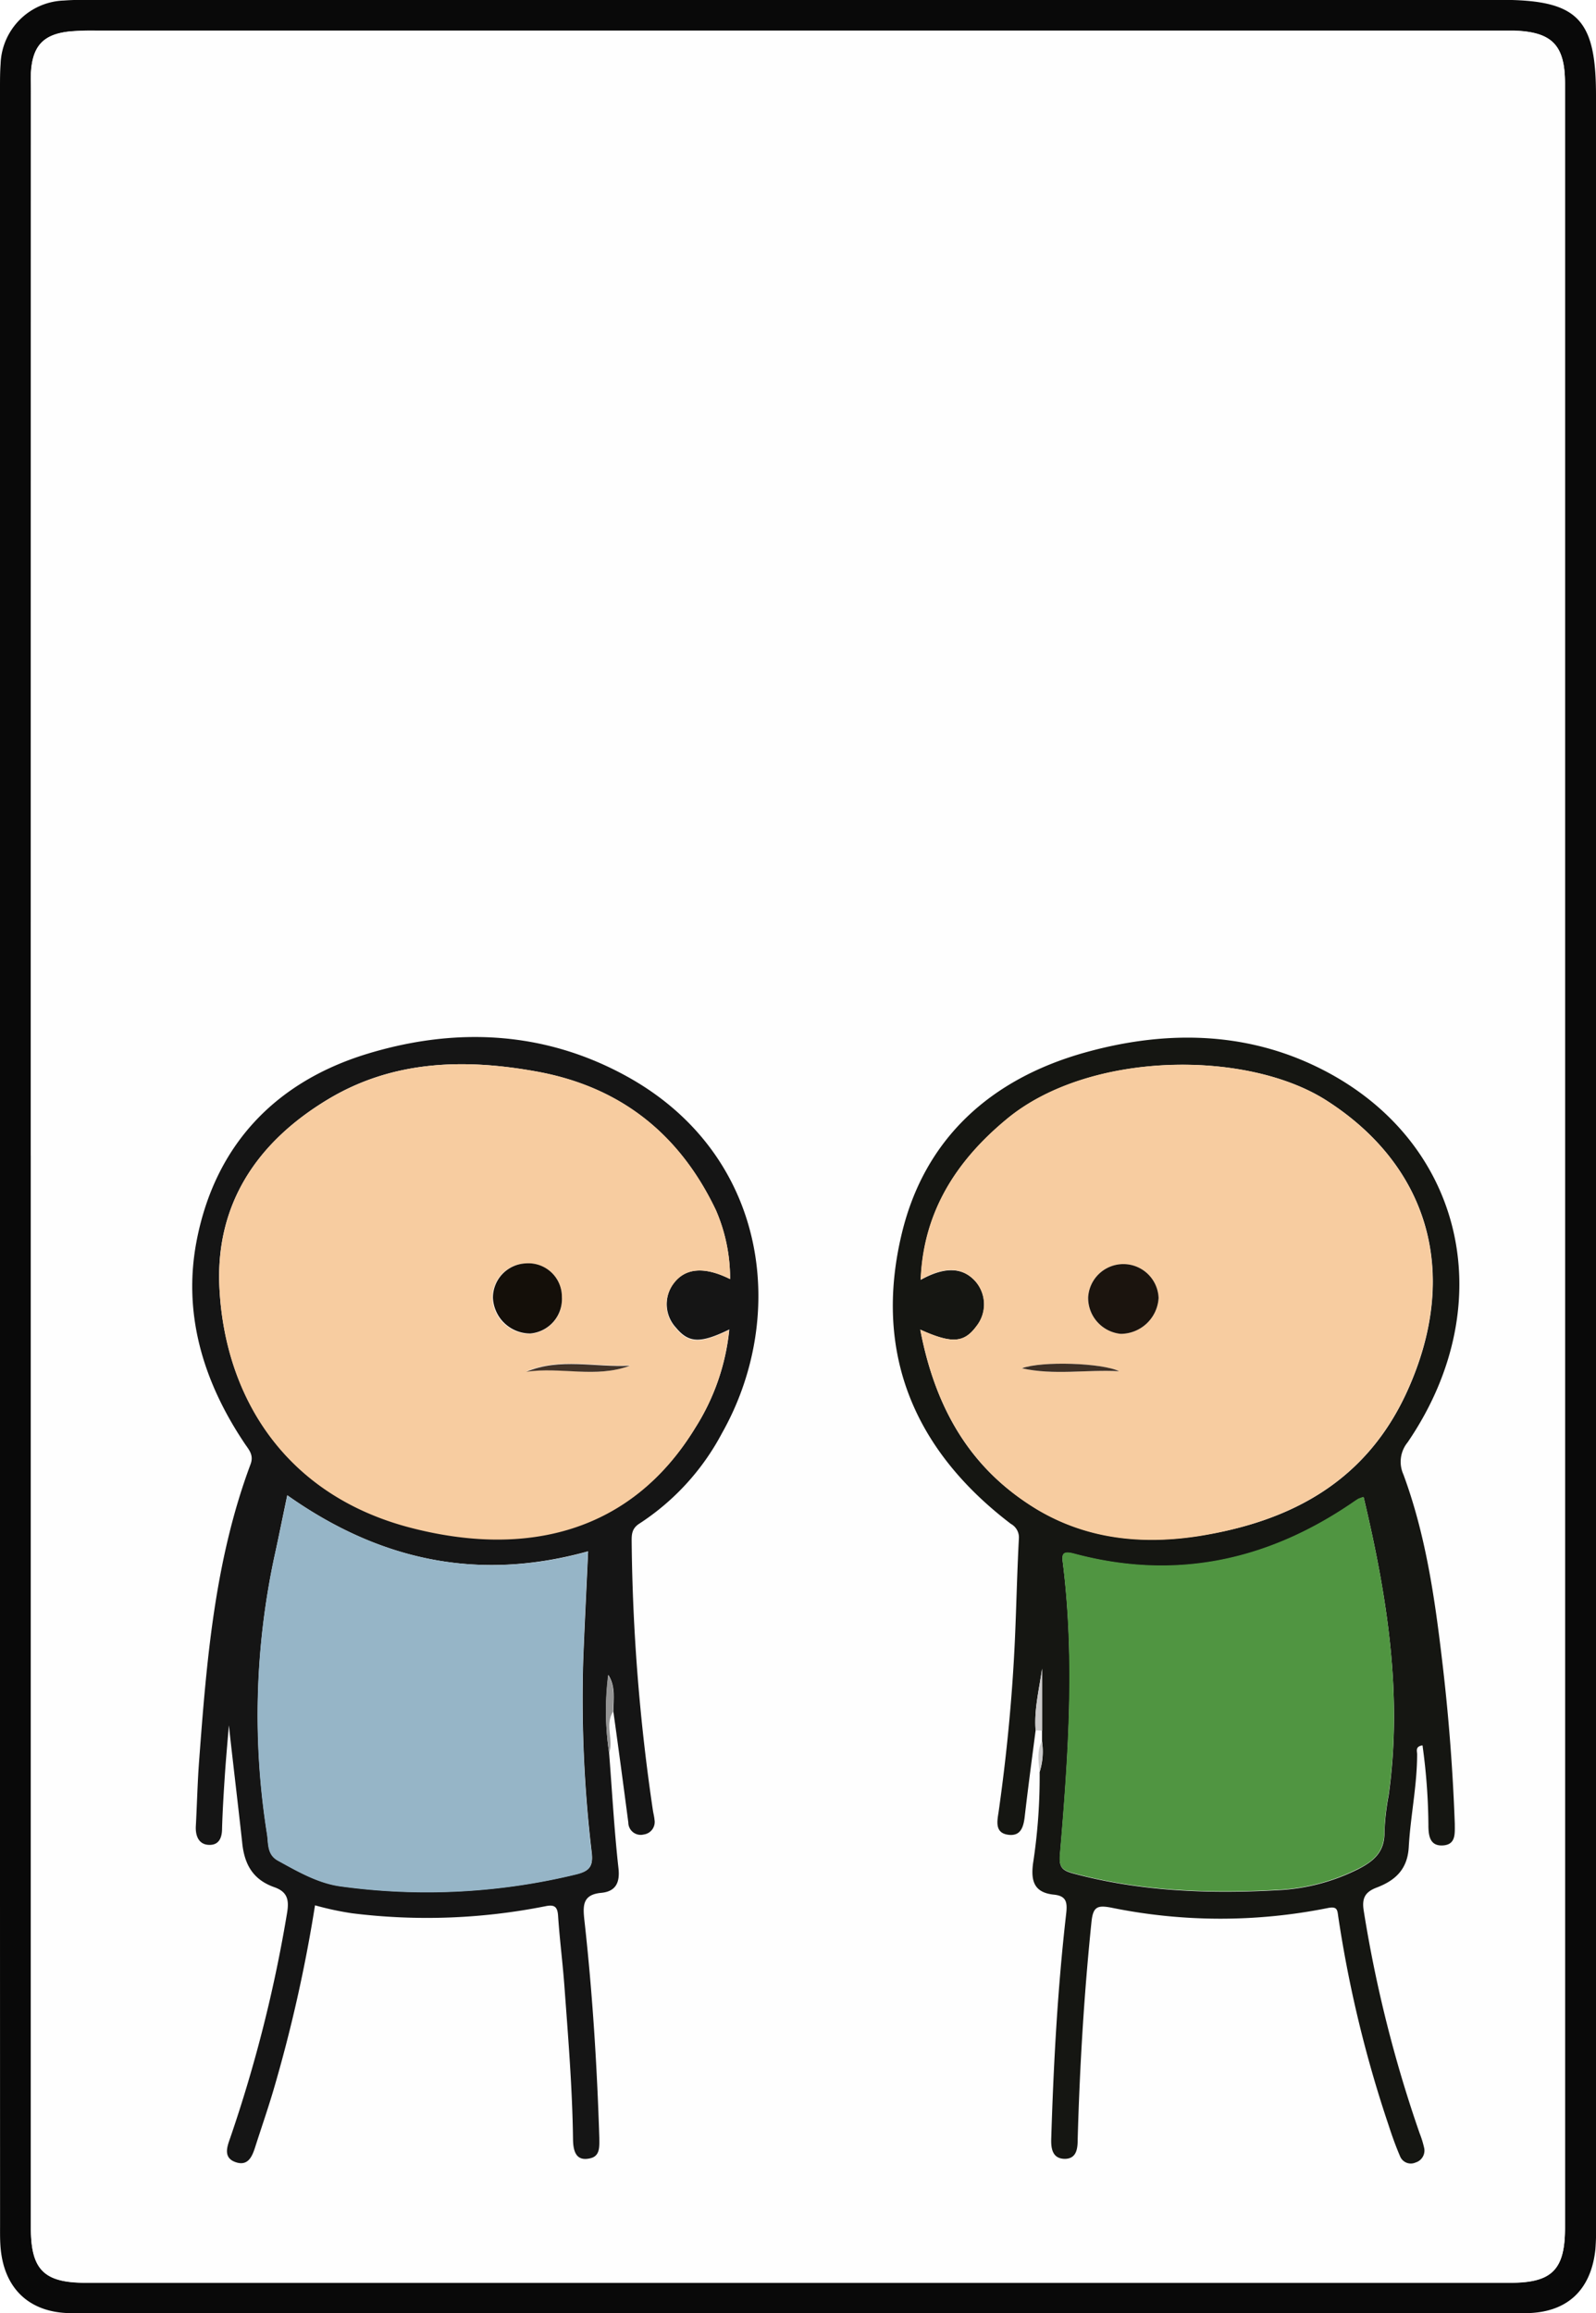 <svg id="ecc91018-1bc0-4e50-9e8b-b4e6c346a0cb" data-name="Capa 1" xmlns="http://www.w3.org/2000/svg" viewBox="0 0 213.6 309.59"><defs><style>.\32 28e46e9-9820-46b6-a3a8-9d24eb0596cf{fill:#090909;}.de67a180-8f12-4cee-891f-803adf4c68aa{fill:#fefefe;}.\33 31042ad-72f4-4228-a17f-bcfbbd8e3b1b{fill:#151612;}.d801594c-95a7-4bfb-8b75-d96fb2cd1c05{fill:#151515;}.fa727410-5abe-4080-b358-a62d5feeb7bb{fill:#949494;}.\37 2e39e88-4b54-413b-966f-ebd41ae94fcf{fill:#cccbcb;}.\32 a48cb89-a84c-4d5c-8734-129cef901514{fill:#f7cca0;}.\33 a9d23ed-9901-439b-b20b-60d844d93ec2{fill:#509541;}.aba388e1-8908-4424-a10c-82a03b673399{fill:#96b5c7;}.ca543c21-0d08-452f-9b6b-ae673d0d4fc9{fill:#1b140e;}.\30 2cb7756-8e9b-4f78-8ee7-7a7288810e77{fill:#3d2f25;}.\30 1eb194a-cb55-4923-affe-1106261c6f34{fill:#140f09;}.\35 e79439f-cc61-4167-923c-7b6e4c8ed7fc{fill:#423328;}</style></defs><title>card-15</title><path class="228e46e9-9820-46b6-a3a8-9d24eb0596cf" d="M329.62,355.24q0-71.49,0-143c0-1.08,0-2.17.08-3.25a8.78,8.78,0,0,1,8.5-8.5c1.57-.12,3.16-.09,4.75-.09H530.42c10.34,0,12.8,2.47,12.8,12.83q0,142.35,0,284.71a33.05,33.05,0,0,1-.08,3.5c-.59,5.55-3.87,8.55-9.45,8.55q-97.24,0-194.47,0c-5.69,0-9.15-3.33-9.54-9-.07-1-.05-2-.05-3Q329.61,426.61,329.62,355.24Zm4.14-.14q0,71.74,0,143.49c0,5.57,1.75,7.32,7.3,7.32H531.79c5.53,0,7.28-1.74,7.28-7.34q0-143.49,0-287c0-5.12-1.74-6.9-6.86-7.06-.67,0-1.33,0-2,0H342.48a34.28,34.28,0,0,0-3.5.11c-3.52.36-5,1.91-5.2,5.47-.05.83,0,1.67,0,2.5Q333.75,283.86,333.75,355.1Z" transform="translate(-329.62 -200.42)"/><path class="de67a180-8f12-4cee-891f-803adf4c68aa" d="M333.75,355.1q0-71.24,0-142.49c0-.83,0-1.67,0-2.5.23-3.56,1.69-5.11,5.2-5.47a34.28,34.28,0,0,1,3.5-.11H530.21c.67,0,1.33,0,2,0,5.12.16,6.86,1.93,6.86,7.06q0,143.49,0,287c0,5.6-1.75,7.34-7.28,7.34H341.05c-5.54,0-7.3-1.75-7.3-7.32Q333.75,426.85,333.75,355.1ZM411.14,435c.62-1.8-.6-3.79.56-5.54.66,4.95,1.32,9.89,2,14.84a1.66,1.66,0,0,0,2.07,1.61,1.69,1.69,0,0,0,1.43-2c0-.41-.15-.82-.21-1.23a262.08,262.08,0,0,1-2.77-35.82c0-1,0-1.85,1.07-2.53a32.61,32.61,0,0,0,11-12.05c8.87-15.68,6.23-37.27-12.63-47.73-11.06-6.14-23-6.68-34.85-3.06-12.21,3.73-20.25,12.13-22.77,24.79-2,9.82.78,19,6.31,27.24.58.87,1.35,1.59.86,2.9-4.78,12.79-5.84,26.23-6.88,39.68-.22,2.9-.29,5.82-.44,8.73-.07,1.31.25,2.46,1.73,2.52s1.75-.93,1.78-2.19c.07-2.41.22-4.82.38-7.23.15-2.2.35-4.39.53-6.58.58,5.27,1.2,10.46,1.78,15.66.33,3,1.48,5,4.29,6,1.79.61,2,1.7,1.72,3.45a187.05,187.05,0,0,1-7.63,30.17c-.42,1.21-.93,2.57.71,3.17s2.21-.62,2.62-1.91c.81-2.53,1.67-5,2.44-7.59a196.68,196.68,0,0,0,5.6-24.86,39.49,39.49,0,0,0,5,1.07,81.18,81.18,0,0,0,25.84-.95c1.16-.24,1.61,0,1.69,1.28.2,3.15.61,6.29.85,9.45.5,6.81,1.06,13.61,1.15,20.45,0,1.55.31,3,2.36,2.54,1.3-.32,1.19-1.63,1.16-2.73-.29-9.74-.91-19.46-2-29.14-.21-1.93-.26-3.4,2.26-3.64,1.9-.18,2.53-1.27,2.3-3.31C411.82,445.34,411.54,440.18,411.14,435Zm57.93-1.58c-.7,1.31-.45,2.7-.32,4.08a76.26,76.26,0,0,1-.88,12.2c-.34,2.46.19,3.93,2.78,4.2,1.71.18,1.83,1.06,1.65,2.56-1.16,10-1.71,20.07-2,30.15,0,1.37.21,2.69,1.86,2.65,1.5,0,1.64-1.29,1.68-2.57.27-9.74.83-19.46,1.85-29.16.21-2,.76-2.24,2.59-1.9a73,73,0,0,0,29,.07c1.33-.28,1.31.24,1.44,1.18a162.49,162.49,0,0,0,6.72,27.84c.46,1.42,1,2.83,1.55,4.2a1.55,1.55,0,0,0,2.09.87,1.67,1.67,0,0,0,1.14-2,13.09,13.09,0,0,0-.59-1.9,173.38,173.38,0,0,1-7.47-29.7c-.28-1.74.13-2.59,1.7-3.19,2.48-.94,4.14-2.44,4.31-5.42.23-4.15,1.11-8.25,1.12-12.43,0-.42-.26-1,.72-1.19a81.18,81.18,0,0,1,.79,10.56c0,1.38.15,2.93,2,2.78,1.68-.14,1.57-1.58,1.53-2.89q-.41-10.87-1.67-21.66c-1-8.51-2.26-17-5.21-25.1a4.11,4.11,0,0,1,.56-4.28c13-19,7.28-41.49-13.11-50.72-9.66-4.37-20-4.29-30.1-1.45-12.54,3.52-21.42,11.47-24.48,24.22-3.82,15.9,1.64,29,14.6,38.85a2.07,2.07,0,0,1,1.07,2c-.24,4.49-.33,9-.53,13.48-.35,7.74-1.1,15.44-2.19,23.12-.17,1.2-.49,2.77,1.25,3s2.11-1.08,2.27-2.57c.42-3.8,1-7.6,1.44-11.39l.87,0Z" transform="translate(-329.62 -200.42)"/><path class="331042ad-72f4-4228-a17f-bcfbbd8e3b1b" d="M468.22,432c-.49,3.8-1,7.59-1.44,11.39-.16,1.48-.5,2.83-2.27,2.57s-1.43-1.83-1.25-3c1.09-7.67,1.84-15.38,2.19-23.12.2-4.49.29-9,.53-13.48a2.07,2.07,0,0,0-1.07-2c-13-9.9-18.42-22.95-14.6-38.85,3.06-12.75,11.94-20.7,24.48-24.22,10.12-2.84,20.44-2.92,30.1,1.45,20.39,9.23,26.07,31.75,13.11,50.72a4.11,4.11,0,0,0-.56,4.28c3,8.1,4.21,16.59,5.21,25.1q1.28,10.79,1.67,21.66c0,1.31.16,2.75-1.53,2.89-1.87.15-2-1.4-2-2.78A81.18,81.18,0,0,0,520,434c-1,.15-.72.77-.72,1.19,0,4.18-.89,8.28-1.12,12.43-.17,3-1.83,4.48-4.31,5.42-1.57.6-2,1.45-1.7,3.19a173.38,173.38,0,0,0,7.47,29.7,13.09,13.09,0,0,1,.59,1.9,1.67,1.67,0,0,1-1.14,2A1.55,1.55,0,0,1,517,489c-.59-1.37-1.09-2.78-1.55-4.2a162.49,162.49,0,0,1-6.72-27.84c-.13-.93-.11-1.46-1.44-1.18a73,73,0,0,1-29-.07c-1.83-.34-2.38-.08-2.59,1.9-1,9.7-1.58,19.42-1.85,29.16,0,1.27-.18,2.53-1.68,2.57-1.65,0-1.9-1.28-1.86-2.65.31-10.07.85-20.13,2-30.15.17-1.5.06-2.39-1.65-2.56-2.58-.27-3.11-1.74-2.78-4.2a76.26,76.26,0,0,0,.88-12.2,9.12,9.12,0,0,0,.32-4.08l0-1.44q0-4.16,0-8.31C468.71,426.47,468,429.18,468.22,432Zm-15.43-53.62c2,10.48,6.68,18.68,15.59,24,6.71,4,14.1,4.76,21.72,3.58,12.38-1.92,22.37-7.34,27.82-19.27,7.33-16.07,2.69-30.39-10.78-39-10.65-6.8-31.7-6.64-42.75,2.48-6.77,5.6-11.18,12.43-11.54,21.53,3.2-1.77,5.59-1.7,7.3.18a4.69,4.69,0,0,1,.18,6C458.66,380.13,457.06,380.29,452.78,378.36Zm59.33,22.39a5.76,5.76,0,0,0-.7.27c-.29.17-.56.36-.83.55-11.4,7.78-23.77,10.41-37.23,6.78-1.74-.47-1.6.29-1.46,1.43,1.6,13,.68,25.92-.42,38.85-.14,1.66.29,2.1,1.78,2.5,9,2.42,18.23,2.75,27.48,2.23a26.67,26.67,0,0,0,10.53-2.75c2.2-1.1,3.67-2.35,3.64-5a32.61,32.61,0,0,1,.56-4.94C517.36,427.14,515.26,414,512.11,400.75Z" transform="translate(-329.62 -200.42)"/><path class="d801594c-95a7-4bfb-8b75-d96fb2cd1c05" d="M411.14,435c.4,5.15.68,10.3,1.25,15.43.23,2-.41,3.13-2.3,3.31-2.51.23-2.47,1.71-2.26,3.64,1.08,9.68,1.69,19.4,2,29.14,0,1.1.14,2.41-1.16,2.73-2,.51-2.34-1-2.36-2.54-.09-6.83-.65-13.64-1.15-20.45-.23-3.15-.64-6.29-.85-9.45-.08-1.26-.53-1.52-1.69-1.28a81.18,81.18,0,0,1-25.84.95,39.49,39.49,0,0,1-5-1.07,196.68,196.68,0,0,1-5.6,24.86c-.76,2.55-1.63,5.06-2.44,7.59-.41,1.28-1,2.49-2.62,1.91s-1.13-2-.71-3.17a187.05,187.05,0,0,0,7.63-30.17c.29-1.74.06-2.83-1.72-3.45-2.81-1-4-3-4.29-6-.57-5.2-1.2-10.4-1.78-15.66-.18,2.19-.38,4.39-.53,6.58-.16,2.41-.31,4.82-.38,7.23,0,1.26-.43,2.25-1.78,2.19s-1.8-1.21-1.73-2.52c.16-2.91.22-5.83.44-8.73,1-13.44,2.1-26.89,6.88-39.68.49-1.31-.28-2-.86-2.9-5.53-8.29-8.27-17.42-6.31-27.24,2.52-12.66,10.55-21.05,22.77-24.79,11.86-3.62,23.79-3.08,34.85,3.06,18.86,10.47,21.51,32.05,12.63,47.73a32.61,32.61,0,0,1-11,12.05c-1.09.68-1.08,1.52-1.07,2.53A262.08,262.08,0,0,0,417,442.7c.06.41.18.82.21,1.23a1.69,1.69,0,0,1-1.43,2,1.66,1.66,0,0,1-2.07-1.61c-.65-4.95-1.31-9.9-2-14.84,0-1.65.32-3.34-.67-4.9A37.73,37.73,0,0,0,411.14,435Zm16.19-63.43a22.87,22.87,0,0,0-1.91-9.2c-4.88-10.25-12.85-16.54-24.06-18.56-9.66-1.74-19.15-1.48-27.81,3.71C364,353.27,358.34,361.64,359,373c.8,14.44,8.83,27.39,25.37,31.75,15.77,4.16,29.83.64,38.34-13.32a30,30,0,0,0,4.52-13.09c-3.9,1.9-5.43,1.82-7.14-.24a4.64,4.64,0,0,1-.26-6C421.36,370.13,423.87,369.88,427.33,371.6Zm-59.26,28.94c-.62,2.95-1.14,5.54-1.7,8.13a101.42,101.42,0,0,0-1,37.23c.19,1.22,0,2.7,1.43,3.52,2.7,1.52,5.45,3.07,8.5,3.47a84.65,84.65,0,0,0,31.47-1.62c1.69-.42,2.25-1,2.05-2.84a174.71,174.71,0,0,1-1.15-25.68c.19-4.88.44-9.75.66-14.69C393.68,412.1,380.49,409.32,368.08,400.54Z" transform="translate(-329.62 -200.42)"/><path class="fa727410-5abe-4080-b358-a62d5feeb7bb" d="M411.14,435A37.73,37.73,0,0,1,411,424.6c1,1.55.68,3.24.67,4.9C410.54,431.25,411.76,433.23,411.14,435Z" transform="translate(-329.62 -200.42)"/><path class="72e39e88-4b54-413b-966f-ebd41ae94fcf" d="M468.22,432c-.23-2.8.49-5.51.87-8.28q0,4.16,0,8.31Z" transform="translate(-329.62 -200.42)"/><path class="72e39e88-4b54-413b-966f-ebd41ae94fcf" d="M469.07,433.46a9.12,9.12,0,0,1-.32,4.08C468.62,436.16,468.37,434.77,469.07,433.46Z" transform="translate(-329.62 -200.42)"/><path class="2a48cb89-a84c-4d5c-8734-129cef901514" d="M452.78,378.36c4.28,1.93,5.88,1.77,7.53-.49a4.69,4.69,0,0,0-.18-6c-1.7-1.88-4.1-2-7.3-.18.35-9.1,4.77-15.94,11.54-21.53,11-9.12,32.1-9.28,42.75-2.48,13.46,8.6,18.11,22.92,10.78,39C512.46,398.62,502.47,404,490.09,406c-7.62,1.18-15,.44-21.72-3.58C459.46,397,454.78,388.84,452.78,378.36Zm31.89-4.23a4.72,4.72,0,0,0-9.43-.06,4.84,4.84,0,0,0,4.36,4.86A5.1,5.1,0,0,0,484.68,374.13Zm-5.29,9.8c-2.22-1.11-10.38-1.39-13-.39C470.68,384.5,475.05,383.69,479.39,383.93Z" transform="translate(-329.62 -200.42)"/><path class="3a9d23ed-9901-439b-b20b-60d844d93ec2" d="M512.11,400.75c3.15,13.22,5.25,26.39,3.34,39.89a32.61,32.61,0,0,0-.56,4.94c0,2.68-1.43,3.93-3.64,5a26.67,26.67,0,0,1-10.53,2.75c-9.26.52-18.45.19-27.48-2.23-1.49-.4-1.92-.84-1.78-2.5,1.1-12.93,2-25.88.42-38.85-.14-1.13-.28-1.89,1.46-1.43,13.46,3.62,25.82,1,37.23-6.78.28-.19.55-.38.83-.55A5.76,5.76,0,0,1,512.11,400.75Z" transform="translate(-329.62 -200.42)"/><path class="2a48cb89-a84c-4d5c-8734-129cef901514" d="M427.33,371.6c-3.47-1.73-6-1.47-7.53.57a4.64,4.64,0,0,0,.26,6c1.7,2.06,3.24,2.14,7.14.24a30,30,0,0,1-4.52,13.09c-8.52,14-22.57,17.48-38.34,13.32C367.8,400.42,359.78,387.48,359,373c-.63-11.39,5-19.77,14.57-25.48,8.66-5.19,18.16-5.45,27.81-3.71,11.21,2,19.18,8.31,24.06,18.56A22.87,22.87,0,0,1,427.33,371.6ZM404.82,374A4.48,4.48,0,0,0,400,369.5a4.6,4.6,0,0,0-4.48,4.66,5,5,0,0,0,5,4.77A4.63,4.63,0,0,0,404.82,374Zm9.1,9.14c-4.64.26-9.36-1.09-13.87.82C404.66,383.3,409.39,384.89,413.92,383.19Z" transform="translate(-329.62 -200.42)"/><path class="aba388e1-8908-4424-a10c-82a03b673399" d="M368.08,400.54c12.42,8.78,25.61,11.55,40.23,7.53-.23,4.94-.48,9.81-.66,14.69a174.71,174.71,0,0,0,1.15,25.68c.2,1.83-.37,2.42-2.05,2.84a84.65,84.65,0,0,1-31.47,1.62c-3.06-.39-5.81-2-8.5-3.47-1.46-.82-1.24-2.3-1.43-3.52a101.42,101.42,0,0,1,1-37.23C366.94,406.09,367.46,403.49,368.08,400.54Z" transform="translate(-329.62 -200.42)"/><path class="ca543c21-0d08-452f-9b6b-ae673d0d4fc9" d="M484.68,374.13a5.1,5.1,0,0,1-5.07,4.8,4.84,4.84,0,0,1-4.36-4.86,4.72,4.72,0,0,1,9.43.06Z" transform="translate(-329.62 -200.42)"/><path class="02cb7756-8e9b-4f78-8ee7-7a7288810e77" d="M479.39,383.93c-4.34-.24-8.71.57-13-.39C469,382.54,477.17,382.82,479.39,383.93Z" transform="translate(-329.62 -200.42)"/><path class="01eb194a-cb55-4923-affe-1106261c6f34" d="M404.82,374a4.63,4.63,0,0,1-4.23,4.88,5,5,0,0,1-5-4.77A4.6,4.6,0,0,1,400,369.5,4.48,4.48,0,0,1,404.82,374Z" transform="translate(-329.62 -200.42)"/><path class="5e79439f-cc61-4167-923c-7b6e4c8ed7fc" d="M413.92,383.19c-4.52,1.71-9.26.12-13.87.82C404.56,382.1,409.28,383.45,413.92,383.19Z" transform="translate(-329.62 -200.42)"/></svg>